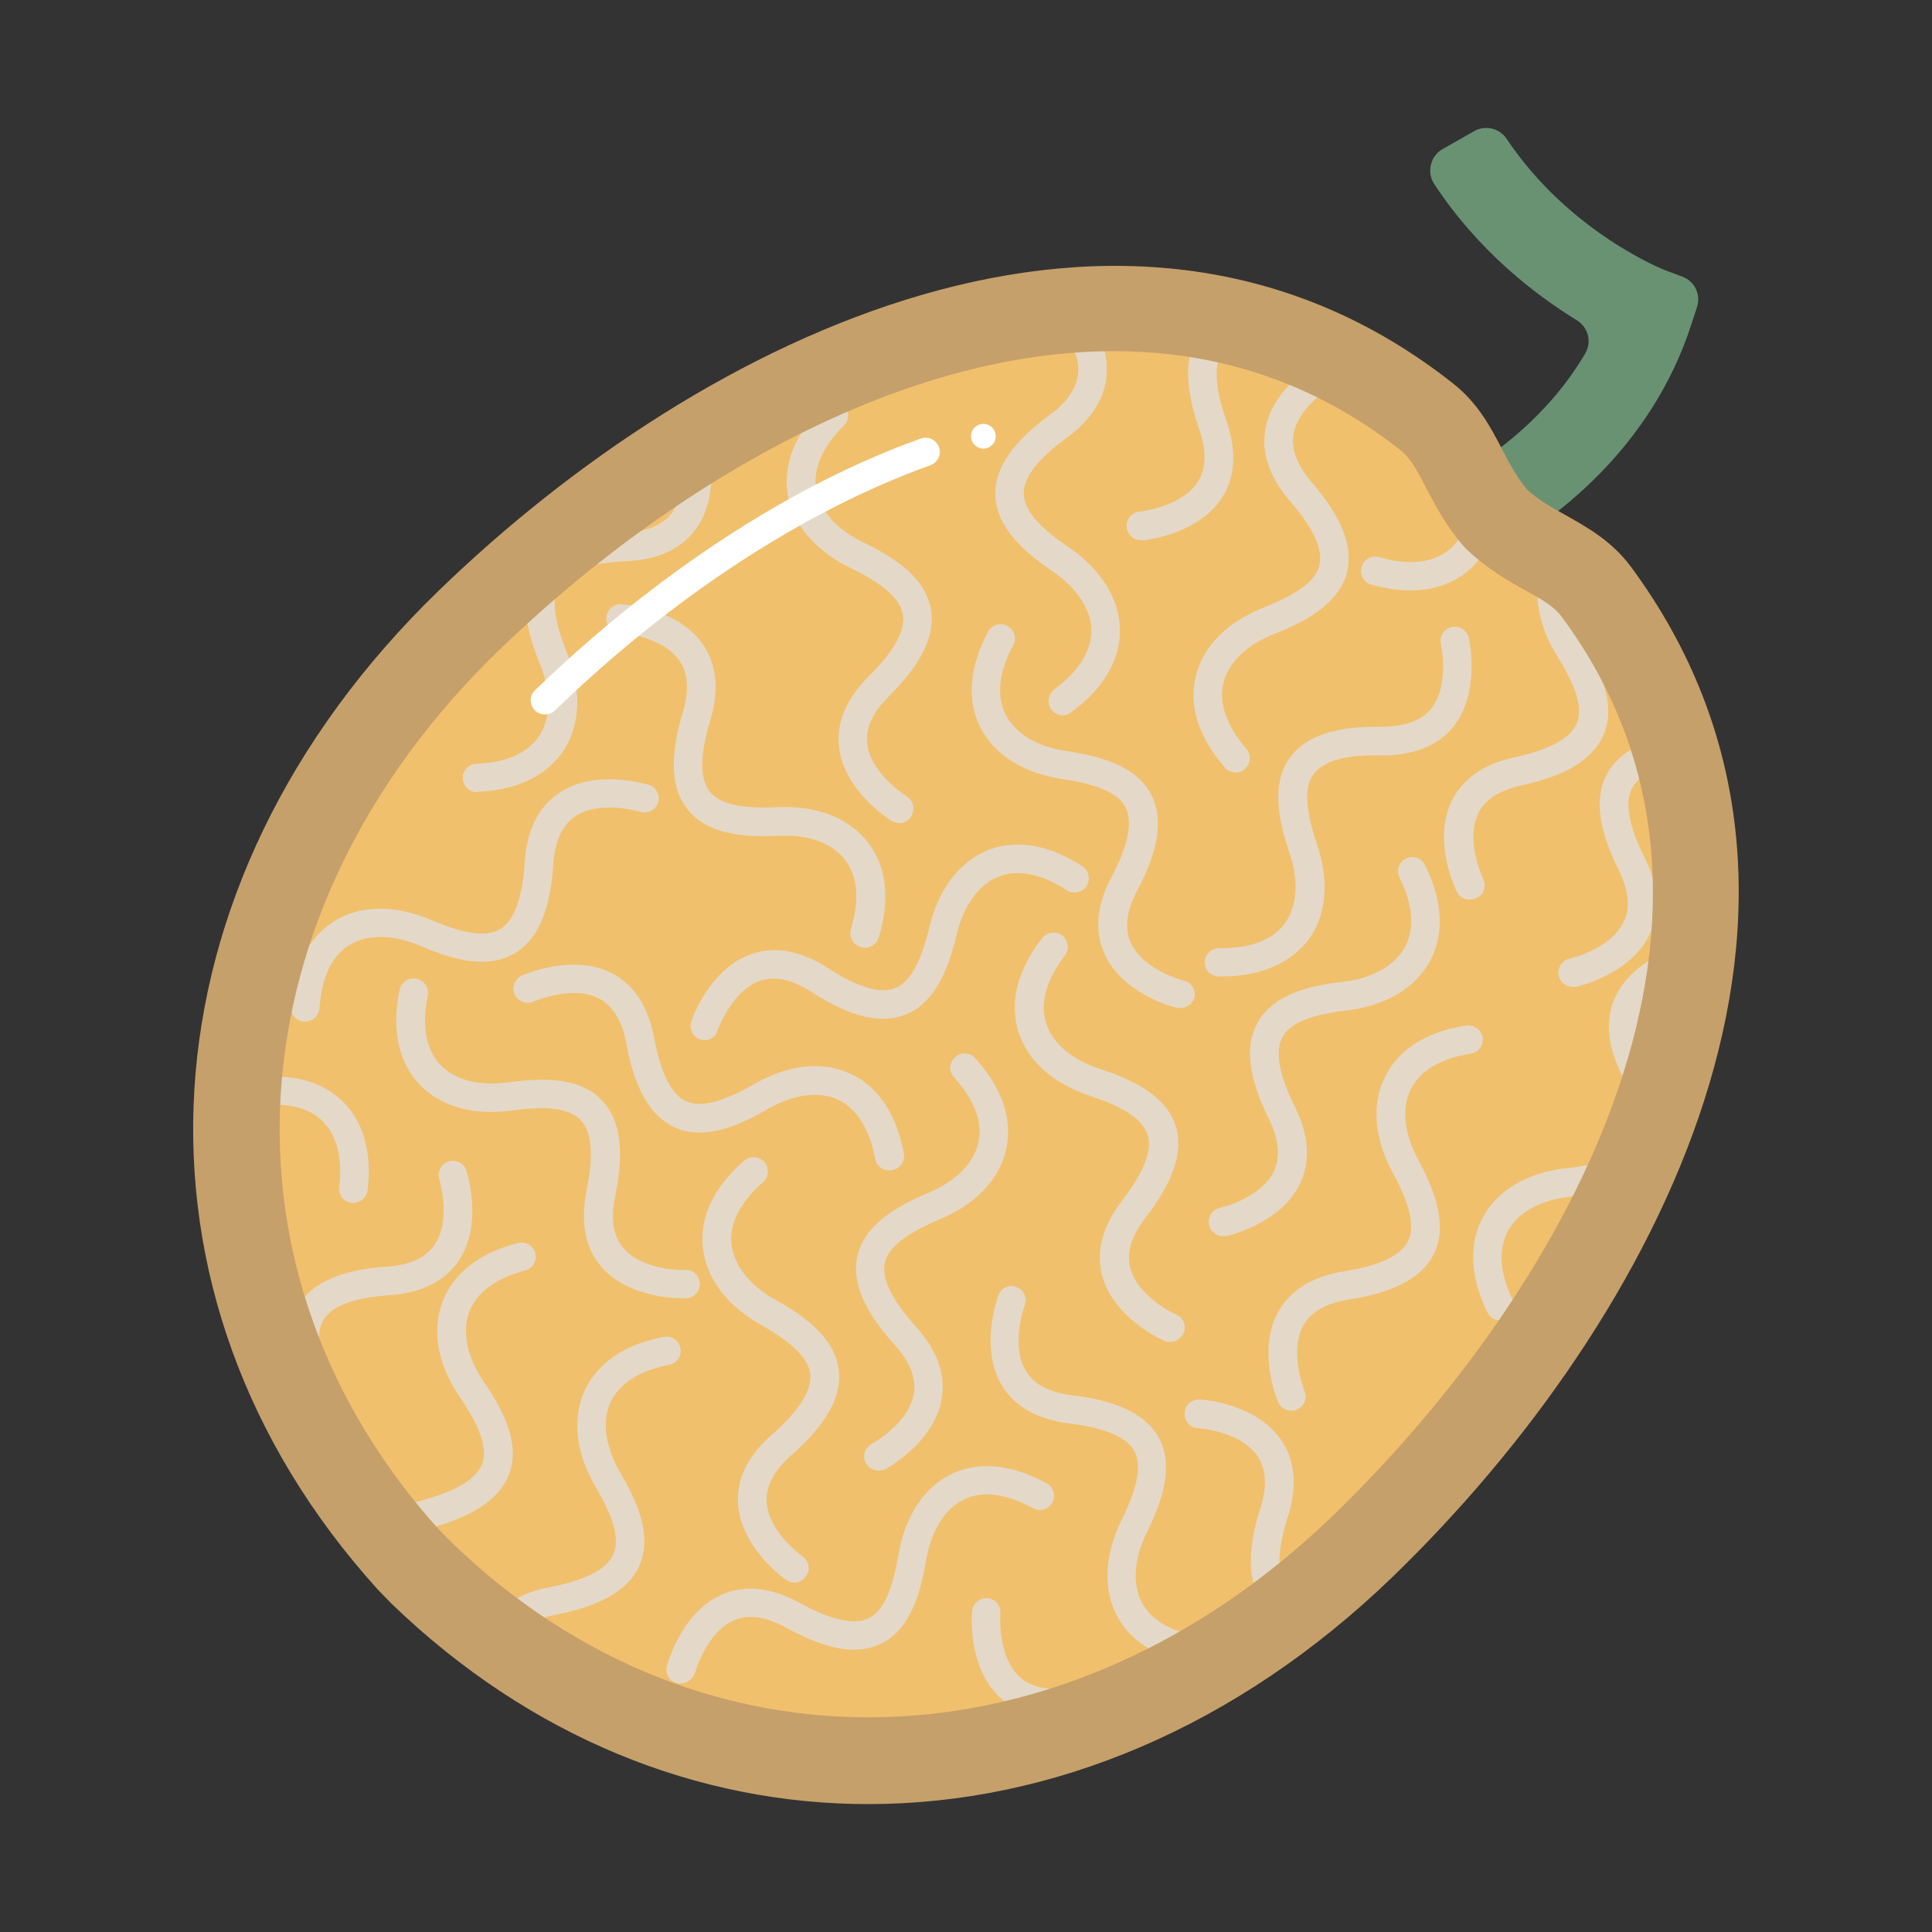 <?xml version="1.0" encoding="utf-8"?>
<!-- Generator: Adobe Illustrator 20.0.0, SVG Export Plug-In . SVG Version: 6.00 Build 0)  -->
<svg version="1.1" id="Layer_1" xmlns="http://www.w3.org/2000/svg" xmlns:xlink="http://www.w3.org/1999/xlink" x="0px" y="0px"
	 viewBox="0 0 500 500" style="enable-background:new 0 0 500 500;" xml:space="preserve">
<rect x="0" y="0" width="500" height="500" fill="#333333" stroke="none"/>
<style type="text/css">
	.st0{fill:none;stroke:#699273;stroke-width:3;stroke-miterlimit:10;}
	.st1{fill:#689946;}
	.st2{fill:none;stroke:#689946;stroke-width:3;stroke-miterlimit:10;}
	.st3{fill:#00FFFF;}
	.st4{fill:#54665F;}
	.st5{fill:#434D42;}
	.st6{fill:#54665F;stroke:#434D42;stroke-width:2;stroke-linecap:round;stroke-linejoin:round;stroke-miterlimit:10;}
	.st7{fill:#748C8B;}
	.st8{fill:#EFC11E;}
	.st9{fill:none;stroke:#434D42;stroke-linecap:round;stroke-linejoin:round;stroke-miterlimit:10;}
	.st10{fill:none;stroke:#FFFFFF;stroke-linecap:round;stroke-linejoin:round;stroke-miterlimit:10;}
	.st11{fill:#748C8B;stroke:#434D42;stroke-linecap:round;stroke-linejoin:round;stroke-miterlimit:10;}
	.st12{fill:#FFFFFF;}
	.st13{fill:#EFFE99;stroke:#3E4A14;stroke-width:3;stroke-miterlimit:10;}
	.st14{clip-path:url(#SVGID_2_);}
	.st15{fill:none;stroke:#3E4A14;stroke-width:3;stroke-miterlimit:10;}
	.st16{fill:none;stroke:#FFFFFF;stroke-linecap:round;stroke-miterlimit:10;}
	.st17{fill:#EFFE99;}
	.st18{fill:#3E4A14;}
	.st19{fill:#F1C06D;}
	.st20{clip-path:url(#SVGID_4_);}
	.st21{clip-path:url(#SVGID_6_);}
	.st22{fill:none;stroke:#E4D9C8;stroke-linecap:round;stroke-linejoin:round;}
	.st23{clip-path:url(#SVGID_8_);}
	.st24{clip-path:url(#SVGID_10_);}
	.st25{clip-path:url(#SVGID_12_);}
	.st26{clip-path:url(#SVGID_14_);}
	.st27{clip-path:url(#SVGID_16_);}
	.st28{fill:#DED1C8;}
	.st29{clip-path:url(#SVGID_18_);}
	.st30{clip-path:url(#SVGID_20_);}
	.st31{clip-path:url(#SVGID_22_);}
	.st32{fill:none;stroke:#E4D9C8;stroke-width:3;stroke-miterlimit:10;}
	.st33{fill:#699273;}
	.st34{clip-path:url(#SVGID_24_);}
	.st35{fill:#E4D9C8;}
	.st36{clip-path:url(#SVGID_26_);fill:#E4D9C8;}
	.st37{clip-path:url(#SVGID_28_);fill:#E4D9C8;}
	.st38{fill:#C6A06A;}
	.st39{fill:none;stroke:#C8CF80;stroke-width:3;stroke-miterlimit:10;}
	.st40{fill:#CEE5D9;}
	.st41{fill:none;stroke:#86C1A7;stroke-linecap:round;stroke-miterlimit:10;}
	.st42{fill:#86C1A7;}
	.st43{fill:#C8CF80;}
</style>
<g>
	<g>
		<path class="st33" d="M388.6,142.1c12.1-6.8,38.5-25,49.2-58.4l1.4-4.3c1-3.2-0.6-6.6-3.8-7.8l-4.3-1.6
			c-0.3-0.1-24.9-9.7-41.2-34.1c-1.8-2.7-5.5-3.6-8.3-2l-8.3,4.7c-3.1,1.8-4.1,5.9-2.2,8.9c11.4,17.4,26.1,28.7,37,35.4
			c2.9,1.8,3.9,5.5,2.2,8.5c-9.7,16.6-24.2,26.6-31.7,31L388.6,142.1z"/>
	</g>
	<path class="st19" d="M109.2,407.2c65.5,63.3,165.9,68.2,243.7-7.2C424,331,470.6,231,413.2,153.3c-6.4-8.7-16.4-10.2-25.9-18.9
		c-8.5-9.8-9.7-19.8-18.1-26.5c-75.9-59.8-177.3-15.6-248,53c-77.8,75.4-76.5,175.4-15.3,242.9L109.2,407.2z"/>
	<g>
		<defs>
			<path id="SVGID_23_" d="M109.2,407.2c65.5,63.3,165.9,68.2,243.7-7.2C424,331,470.6,231,413.2,153.3
				c-6.4-8.7-16.4-10.2-25.9-18.9c-8.5-9.8-9.7-19.8-18.1-26.5c-75.9-59.8-177.3-15.6-248,53c-77.8,75.4-76.5,175.4-15.3,242.9
				L109.2,407.2z"/>
		</defs>
		<clipPath id="SVGID_2_">
			<use xlink:href="#SVGID_23_"  style="overflow:visible;"/>
		</clipPath>
		<g class="st14">
			<path class="st35" d="M380.4,232.8c-1.4,0-2.7-0.7-3.3-2c-0.3-0.5-6.4-13-1.4-23.4c2.8-5.8,8.3-9.7,16.4-11.4
				c9-2,14.4-4.9,16-8.8c1.6-3.8,0-9.3-5-17.3c-5.4-8.7-6.6-17.5-3.5-24.8c2.1-5.1,7.4-11.7,20.2-14.5c2-0.4,3.9,0.8,4.4,2.8
				c0.4,2-0.8,3.9-2.8,4.4c-7.7,1.7-12.9,5.2-14.9,10.1c-2.1,5-1,11.6,3,18.1c4.3,7,8.9,16.1,5.5,24.1c-2.7,6.3-9.6,10.6-21.2,13.1
				c-5.8,1.3-9.6,3.7-11.3,7.4c-3.4,7.1,1.3,16.8,1.3,16.9c0.9,1.8,0.2,4-1.7,4.9C381.5,232.7,381,232.8,380.4,232.8z"/>
			<path class="st35" d="M295.3,139.8c-1.9,0-3.5-1.4-3.7-3.4c-0.2-2,1.3-3.8,3.3-4c0.1,0,10.9-1.1,15.1-7.7c2.2-3.4,2.3-8,0.4-13.5
				c-3.9-11.3-3.9-19.4,0.1-25c5.1-7.1,15-7.8,23.4-7.8c0.1,0,0.1,0,0.2,0c7.5,0,13.7-2.5,16.8-6.9c3.1-4.4,3.4-10.6,0.8-18
				c-0.7-1.9,0.4-4,2.3-4.7c1.9-0.6,4,0.4,4.7,2.3c4.3,12.4,1.4,20.3-1.8,24.7c-4.6,6.4-12.7,10-22.8,10c-0.3,0-0.6,0-0.8,0
				c-9.1,0-14.5,1.5-16.8,4.8c-2.4,3.4-2.2,9.6,0.9,18.3c2.7,7.8,2.3,14.6-1.2,20c-6.3,9.6-20.1,10.9-20.7,11
				C295.5,139.8,295.4,139.8,295.3,139.8z"/>
			<path class="st35" d="M275.1,185.1c-1.1,0-2.3-0.5-3-1.5c-1.2-1.6-0.8-3.9,0.8-5.2c6.3-4.6,9.6-9.9,9.6-15.3
				c-0.1-5.4-3.8-11-10.1-15.3c-6.8-4.6-14.6-11.1-14.8-19.8c-0.1-6.8,4.5-13.6,14.1-20.6c4.8-3.5,7.2-7.3,7.4-11.4
				c0.2-7.8-8-14.8-8.1-14.9c-1.6-1.3-1.8-3.6-0.5-5.2c1.3-1.6,3.6-1.8,5.2-0.5c0.4,0.4,11.1,9.3,10.7,20.8
				c-0.2,6.4-3.7,12.2-10.4,17.1c-7.4,5.4-11.2,10.3-11.1,14.5c0.1,4.1,3.7,8.5,11.6,13.8c8.4,5.8,13.2,13.3,13.3,21.3
				c0.1,5.5-2,13.6-12.6,21.4C276.6,184.8,275.9,185.1,275.1,185.1z"/>
			<path class="st35" d="M365.1,152.8c-3,0-6.3-0.4-10.2-1.5c-2-0.6-3.1-2.6-2.5-4.6c0.6-2,2.6-3.1,4.6-2.5c7.6,2.2,13.8,1.5,18-1.9
				c4.2-3.4,6.4-9.7,5.9-17.4c-0.5-8.2-0.3-18.3,6.5-23.8c5.3-4.3,13.5-4.8,24.9-1.5c5.7,1.6,10.2,1.2,13.5-1.2
				c6.4-4.6,6.8-15.4,6.8-15.5c0.1-2,1.9-3.7,3.8-3.6c2,0.1,3.6,1.8,3.6,3.8c0,0.6-0.5,14.4-9.8,21.2c-5.2,3.8-11.9,4.6-19.9,2.3
				c-8.9-2.5-15-2.5-18.3,0.2c-3.2,2.6-4.4,8.2-3.8,17.6c0.6,10.2-2.4,18.6-8.6,23.6C376.6,150.4,371.9,152.8,365.1,152.8z"/>
			<path class="st35" d="M319.8,199.9c-1,0-2.1-0.4-2.8-1.3c-8.6-9.9-8.8-18.3-7.5-23.6c1.9-7.8,8.2-14.1,17.7-17.8
				c8.8-3.5,13.4-6.9,14.3-10.9c1-4.1-1.6-9.7-7.6-16.6c-5.4-6.3-7.6-12.7-6.3-19c2.2-11.3,14.6-17.6,15.1-17.9
				c1.8-0.9,4-0.2,4.9,1.6c0.9,1.8,0.2,4-1.6,4.9c-0.1,0.1-9.7,5-11.2,12.8c-0.8,4,0.8,8.3,4.6,12.7c7.8,9,10.8,16.6,9.2,23.2
				c-2.1,8.4-11.1,13-18.8,16c-7.1,2.8-11.9,7.4-13.2,12.7c-1.3,5.2,0.8,11.1,5.9,17.1c1.3,1.5,1.2,3.9-0.4,5.2
				C321.5,199.6,320.7,199.9,319.8,199.9z"/>
			<path class="st35" d="M232.8,213c-0.6,0-1.3-0.2-1.9-0.5c-0.5-0.3-12.3-7.6-13.7-19c-0.8-6.4,1.8-12.6,7.7-18.5
				c6.6-6.5,9.5-11.9,8.8-16c-0.7-4-4.9-7.8-13.5-12c-9.2-4.5-15-11.3-16.3-19.1c-0.9-5.4,0-13.8,9.3-23c1.4-1.4,3.8-1.4,5.2,0
				c1.4,1.4,1.4,3.8,0,5.2c-5.6,5.5-8.1,11.3-7.2,16.6c0.9,5.4,5.3,10.4,12.2,13.7c7.4,3.6,16.1,8.8,17.5,17.4
				c1.1,6.7-2.5,14.1-10.9,22.4c-4.2,4.2-6.1,8.3-5.6,12.3c0.9,7.8,10.1,13.5,10.2,13.6c1.7,1.1,2.3,3.3,1.2,5.1
				C235.3,212.3,234,213,232.8,213z"/>
			<path class="st35" d="M123.5,205c-2,0-3.6-1.5-3.7-3.5c-0.1-2,1.5-3.7,3.5-3.8c7.9-0.3,13.5-2.9,16.4-7.4
				c2.9-4.6,3-11.3,0.1-18.4c-3.1-7.6-6-17.4-1.3-24.7c3.7-5.7,11.3-8.8,23.2-9.3c5.9-0.3,10.1-2.1,12.4-5.4
				c4.6-6.4,1.6-16.8,1.6-16.9c-0.6-1.9,0.5-4,2.5-4.6c1.9-0.6,4,0.5,4.6,2.5c0.2,0.6,4,13.9-2.6,23.2c-3.7,5.3-9.8,8.1-18.1,8.5
				c-9.2,0.4-15,2.4-17.3,5.9c-2.2,3.4-1.6,9.1,1.9,17.9c3.8,9.5,3.5,18.4-0.8,25.1c-3,4.6-9.3,10.2-22.3,10.8
				C123.6,205,123.6,205,123.5,205z"/>
		</g>
		<g class="st14">
			<path class="st35" d="M230.1,302.9c-1.7,0-3.3-1.2-3.6-3c-1.4-7.7-4.8-13-9.6-15.3c-4.9-2.3-11.6-1.4-18.2,2.4
				c-7.1,4.1-16.3,8.4-24.2,4.7c-6.2-2.9-10.3-9.9-12.4-21.7c-1.1-5.8-3.5-9.7-7.1-11.6c-6.9-3.6-16.8,0.8-16.9,0.8
				c-1.9,0.8-4,0-4.9-1.8c-0.8-1.8,0-4,1.8-4.9c0.5-0.2,13.2-5.9,23.4-0.6c5.7,3,9.4,8.6,10.9,16.8c1.7,9.1,4.5,14.6,8.3,16.3
				c3.7,1.7,9.3,0.3,17.5-4.4c8.9-5.1,17.7-6.1,25-2.7c5,2.3,11.4,7.7,13.8,20.6c0.4,2-0.9,3.9-2.9,4.3
				C230.5,302.9,230.3,302.9,230.1,302.9z"/>
			<path class="st35" d="M302.8,347.3c-0.5,0-1-0.1-1.5-0.3c-0.5-0.2-13.2-5.9-16.1-17c-1.6-6.3,0.2-12.7,5.2-19.3
				c5.6-7.3,7.9-13,6.6-17c-1.2-3.9-5.9-7.1-14.9-10.1c-9.7-3.2-16.3-9.2-18.6-16.8c-1.6-5.3-1.8-13.7,6.2-24
				c1.3-1.6,3.6-1.9,5.2-0.7c1.6,1.2,1.9,3.6,0.7,5.2c-4.8,6.2-6.5,12.2-4.9,17.4c1.6,5.2,6.7,9.6,13.9,11.9
				c7.8,2.6,17.1,6.6,19.7,14.9c2,6.5-0.6,14.3-7.9,23.7c-3.6,4.7-4.9,9-3.9,12.9c1.9,7.6,11.8,12.1,11.9,12.1
				c1.9,0.8,2.7,3,1.9,4.9C305.5,346.5,304.2,347.3,302.8,347.3z"/>
			<path class="st35" d="M316.5,319.9c-1.7,0-3.2-1.2-3.6-2.9c-0.4-2,0.8-3.9,2.8-4.4c0.1,0,10.6-2.4,14-9.5
				c1.7-3.7,1.3-8.2-1.3-13.5c-5.3-10.7-6.3-18.8-3-24.8c4.1-7.7,14.1-9.8,22.2-10.7c7.6-0.9,13.4-4.2,16-9c2.6-4.7,2.1-10.9-1.4-18
				c-0.9-1.8-0.2-4,1.7-4.9c1.8-0.9,4-0.2,4.9,1.7c5.8,11.7,3.9,19.9,1.3,24.8c-3.8,7-11.5,11.6-21.6,12.8
				c-9.4,1.1-14.7,3.3-16.6,6.9c-2,3.7-0.9,9.8,3.2,18c3.7,7.4,4.1,14.2,1.3,20c-5,10.3-18.5,13.4-19.1,13.5
				C317,319.8,316.7,319.9,316.5,319.9z"/>
			<path class="st35" d="M407,255.4c-1.7,0-3.2-1.2-3.6-2.9c-0.4-2,0.8-3.9,2.8-4.4c0.1,0,10.6-2.4,14-9.5c1.8-3.7,1.3-8.2-1.3-13.5
				c-5.3-10.7-6.3-18.8-3-24.8c4.1-7.7,14.1-9.8,22.2-10.7c7.6-0.9,13.4-4.2,16-9c2.6-4.7,2.1-10.9-1.4-18c-0.9-1.8-0.2-4,1.7-4.9
				c1.8-0.9,4-0.2,4.9,1.7c5.8,11.7,3.9,19.9,1.3,24.8c-3.8,7-11.5,11.6-21.6,12.8c-9.4,1.1-14.7,3.3-16.6,6.9
				c-2,3.7-0.9,9.8,3.2,18c3.7,7.4,4.1,14.2,1.3,20c-5,10.3-18.5,13.4-19.1,13.5C407.5,255.4,407.3,255.4,407,255.4z"/>
			<path class="st35" d="M227.4,380.6c-1.3,0-2.6-0.7-3.3-1.9c-1-1.8-0.3-4,1.5-5c0.1-0.1,9.6-5.2,10.9-13c0.7-4-1-8.2-4.9-12.6
				c-8-8.8-11.2-16.3-9.7-23c1.9-8.5,10.8-13.2,18.4-16.4c7-3,11.8-7.7,12.9-13c1.2-5.2-1-11.1-6.3-16.9c-1.4-1.5-1.3-3.8,0.3-5.2
				c1.5-1.4,3.8-1.3,5.2,0.3c8.8,9.7,9.2,18.1,8,23.5c-1.7,7.8-7.9,14.3-17.3,18.2c-8.7,3.7-13.2,7.2-14.1,11.2
				c-0.9,4.1,1.8,9.6,8,16.5c5.6,6.2,7.8,12.5,6.7,18.8c-2,11.3-14.2,17.9-14.7,18.2C228.6,380.4,228,380.6,227.4,380.6z"/>
			<path class="st35" d="M63.6,395.8c-1.9,0-3.5-1.5-3.7-3.4c-0.1-2,1.4-3.8,3.4-3.9c7.8-0.5,13.4-3.2,16.2-7.8
				c2.8-4.6,2.7-11.3-0.3-18.4c-3.3-7.6-6.4-17.2-1.9-24.6c3.6-5.8,11.1-9.1,22.9-9.9c5.9-0.4,10-2.3,12.3-5.7
				c4.4-6.5,1.2-16.8,1.2-16.9c-0.6-1.9,0.4-4,2.4-4.6c1.9-0.6,4,0.4,4.6,2.4c0.2,0.6,4.4,13.8-2,23.3c-3.6,5.3-9.6,8.3-17.9,8.9
				c-9.2,0.6-15,2.8-17.1,6.4c-2.1,3.5-1.4,9.2,2.4,17.9c4,9.4,4,18.3-0.2,25.1c-2.9,4.7-9,10.4-22,11.3
				C63.8,395.8,63.7,395.8,63.6,395.8z"/>
			<path class="st35" d="M98.9,425.7c-1.3,0-2.5-0.7-3.2-1.9c-0.3-0.5-6.9-12.7-2.4-23.3c2.5-5.9,7.9-10,15.9-12.2
				c8.9-2.4,14.2-5.6,15.6-9.5c1.4-3.8-0.4-9.3-5.7-17.1c-5.8-8.4-7.4-17.2-4.6-24.7c1.9-5.1,6.8-12,19.5-15.3c2-0.5,4,0.6,4.5,2.6
				c0.5,2-0.6,4-2.6,4.5c-7.6,2-12.6,5.7-14.5,10.8c-1.9,5.1-0.5,11.7,3.8,18c4.6,6.8,9.6,15.6,6.6,23.8c-2.4,6.4-9.1,11-20.6,14.1
				c-5.7,1.5-9.4,4.2-11,7.9c-3.1,7.2,2,16.7,2.1,16.8c1,1.8,0.3,4-1.4,5C100.1,425.6,99.5,425.7,98.9,425.7z"/>
			<path class="st35" d="M182.4,269.2c-0.4,0-0.8-0.1-1.2-0.2c-1.9-0.7-2.9-2.7-2.3-4.7c0.2-0.6,4.8-13.7,15.6-17.4
				c6.1-2.1,12.7-0.9,19.7,3.6c7.7,5,13.6,6.8,17.5,5.2c3.8-1.5,6.6-6.5,8.8-15.7c2.4-9.9,7.8-17,15.2-20c5.1-2,13.5-2.9,24.4,4.2
				c1.7,1.1,2.2,3.4,1.1,5.1c-1.1,1.7-3.4,2.2-5.1,1.1c-6.6-4.3-12.7-5.5-17.7-3.5c-5.1,2-9,7.4-10.8,14.9
				c-1.9,8-5.2,17.6-13.3,20.8c-6.3,2.5-14.3,0.6-24.3-5.9c-5-3.2-9.4-4.2-13.2-2.9c-7.4,2.5-11,12.7-11.1,12.8
				C185.4,268.2,183.9,269.2,182.4,269.2z"/>
			<path class="st35" d="M129.9,447.2c-1.4,0-2.7-0.8-3.3-2.1c-0.2-0.5-6-13.1-0.8-23.4c2.9-5.7,8.5-9.5,16.7-11
				c9-1.7,14.5-4.6,16.2-8.4c1.7-3.7,0.3-9.3-4.5-17.4c-5.2-8.8-6.2-17.7-2.9-25c2.3-5,7.7-11.5,20.5-13.9c2-0.4,3.9,0.9,4.3,2.9
				c0.4,2-0.9,3.9-2.9,4.3c-7.7,1.5-13,4.9-15.2,9.7c-2.3,5-1.3,11.6,2.5,18.2c4.2,7.1,8.5,16.3,4.9,24.2
				c-2.8,6.2-9.9,10.3-21.6,12.6c-5.8,1.1-9.7,3.5-11.5,7.1c-3.5,7,0.9,16.8,0.9,16.9c0.9,1.8,0.1,4-1.8,4.9
				C130.9,447.1,130.4,447.2,129.9,447.2z"/>
			<path class="st35" d="M205.6,409.6c-0.7,0-1.4-0.2-2.1-0.7c-0.5-0.3-11.8-8.3-12.5-19.8c-0.4-6.4,2.6-12.5,8.9-17.9
				c6.9-6.1,10.2-11.3,9.8-15.5c-0.4-4.1-4.5-8.1-12.7-12.8c-8.9-5-14.3-12.1-15.1-20.1c-0.6-5.5,0.8-13.8,10.7-22.4
				c1.5-1.3,3.9-1.2,5.2,0.3c1.3,1.5,1.2,3.9-0.3,5.2c-5.9,5.2-8.8,10.8-8.2,16.1c0.6,5.4,4.7,10.7,11.4,14.4
				c7.2,4,15.5,9.8,16.4,18.4c0.7,6.8-3.3,13.9-12.3,21.8c-4.4,3.9-6.6,7.9-6.4,12c0.4,7.9,9.2,14.1,9.3,14.2
				c1.7,1.2,2.1,3.5,0.9,5.1C207.9,409,206.8,409.6,205.6,409.6z"/>
			<path class="st35" d="M176.8,336c-3,0-14.6-0.5-21.2-8.2c-4.2-4.9-5.4-11.5-3.8-19.7c1.9-9,1.4-15.1-1.5-18.2
				c-2.8-3-8.5-3.8-17.8-2.5c-10.1,1.4-18.7-1.1-24.1-6.9c-3.7-4-7.6-11.5-5-24.3c0.4-2,2.4-3.3,4.4-2.9c2,0.4,3.3,2.4,2.9,4.4
				c-1.6,7.7-0.5,13.8,3.2,17.8c3.7,4,10.2,5.7,17.8,4.6c8.2-1.1,18.3-1.6,24.2,4.8c4.7,5,5.7,13.1,3.3,24.7
				c-1.2,5.8-0.5,10.3,2.1,13.4c5.1,6,16,5.7,16,5.7c2.2-0.2,3.7,1.5,3.8,3.5c0.1,2-1.5,3.7-3.5,3.8C177.5,336,177.2,336,176.8,336z
				"/>
			<path class="st35" d="M311.1,430.9c-0.2,0-0.3,0-0.4,0c-13-1.6-18.8-7.6-21.5-12.5c-3.8-7-3.4-15.9,1.1-25.1
				c4.2-8.5,5.2-14.1,3.3-17.7c-2-3.7-7.7-6.1-16.8-7.2c-8.2-1-14.1-4.3-17.5-9.8c-5.9-9.8-1.1-22.8-0.9-23.4
				c0.7-1.9,2.8-2.9,4.7-2.1c1.9,0.7,2.8,2.8,2.1,4.7c0,0.1-3.8,10.2,0.3,17c2.1,3.5,6.1,5.6,12,6.3c11.8,1.4,19.1,5,22.4,11
				c4.2,7.6,0.5,17.1-3.1,24.5c-3.4,6.9-3.8,13.5-1.2,18.3c2.6,4.7,8,7.7,15.9,8.7c2,0.2,3.5,2.1,3.2,4.1
				C314.5,429.5,312.9,430.9,311.1,430.9z"/>
			<path class="st35" d="M388.2,341.7c-1.4,0-2.7-0.8-3.3-2.1c-5.7-11.8-3.7-20-1-24.8c3.9-7,11.6-11.4,21.7-12.5
				c9.4-1,14.7-3.2,16.7-6.8c2-3.7,1.1-9.7-2.9-18c-3.6-7.5-4-14.2-1.1-20c5.1-10.3,18.7-13.2,19.3-13.3c2-0.4,3.9,0.9,4.3,2.9
				s-0.9,3.9-2.9,4.4c-0.1,0-10.7,2.3-14.2,9.4c-1.8,3.6-1.4,8.2,1.2,13.5c5.2,10.7,6.1,18.8,2.7,24.8c-4.2,7.6-14.2,9.6-22.3,10.5
				c-7.6,0.8-13.5,4-16.1,8.8c-2.6,4.7-2.2,10.9,1.2,18c0.9,1.8,0.1,4-1.7,4.9C389.3,341.6,388.8,341.7,388.2,341.7z"/>
			<path class="st35" d="M223.8,245.3c-0.4,0-0.7-0.1-1.1-0.2c-1.9-0.6-3-2.6-2.5-4.6c2.3-7.5,1.8-13.7-1.5-18
				c-3.3-4.3-9.6-6.6-17.2-6.2c-8.2,0.4-18.4-0.1-23.7-7c-4.2-5.4-4.5-13.6-1.1-24.9c1.7-5.6,1.4-10.2-0.9-13.5
				c-4.5-6.4-15.3-7.1-15.4-7.1c-2-0.1-3.6-1.8-3.5-3.9c0.1-2,1.8-3.6,3.8-3.5c0.6,0,14.4,0.8,21.1,10.2c3.7,5.3,4.4,12,2,19.9
				c-2.7,8.8-2.7,15-0.2,18.3c2.5,3.2,8.1,4.6,17.6,4.1c10.2-0.5,18.5,2.8,23.4,9.1c3.4,4.3,6.6,12.1,2.8,24.7
				C226.9,244.2,225.4,245.3,223.8,245.3z"/>
			<path class="st35" d="M305.4,260.9c-0.3,0-0.6,0-0.9-0.1c-0.6-0.1-14-3.5-18.7-14c-2.6-5.9-2-12.6,1.9-19.9
				c4.3-8.1,5.5-14.2,3.6-17.9c-1.8-3.7-7.1-6-16.4-7.4c-10.1-1.5-17.6-6.3-21.2-13.4c-2.5-4.9-4.1-13.2,2-24.7c1-1.8,3.2-2.5,5-1.5
				c1.8,0.9,2.5,3.2,1.5,5c-3.7,6.9-4.4,13.2-1.9,18c2.5,4.9,8.2,8.3,15.8,9.4c8.1,1.2,18,3.6,21.9,11.4c3.1,6.1,1.9,14.2-3.7,24.7
				c-2.8,5.2-3.3,9.7-1.7,13.4c3.2,7.2,13.7,9.9,13.8,9.9c2,0.5,3.2,2.5,2.7,4.5C308.6,259.7,307.1,260.9,305.4,260.9z"/>
			<path class="st35" d="M78.9,264.4c-0.1,0-0.2,0-0.2,0c-2-0.1-3.6-1.9-3.4-3.9c0.8-13.1,6.6-19.2,11.2-22.1
				c6.8-4.2,15.7-4.3,25.1-0.3c8.7,3.7,14.4,4.5,17.9,2.3c3.6-2.2,5.7-8,6.3-17.2c0.5-8.3,3.5-14.3,8.8-17.9
				c9.5-6.5,22.7-2.3,23.3-2.2c1.9,0.6,3,2.7,2.4,4.6c-0.6,1.9-2.7,3-4.6,2.4c-0.1,0-10.4-3.2-16.9,1.2c-3.3,2.3-5.2,6.4-5.6,12.3
				c-0.8,11.9-3.9,19.4-9.8,23c-7.4,4.6-17.1,1.4-24.6-1.8c-7-3-13.7-3.1-18.4-0.2c-4.6,2.8-7.2,8.5-7.7,16.3
				C82.5,262.9,80.9,264.4,78.9,264.4z"/>
			<path class="st35" d="M316.1,252.7c-0.2,0-0.5,0-0.7,0c-2,0-3.7-1.7-3.6-3.7c0-2,1.7-3.6,3.7-3.6c0.2,0,0.4,0,0.7,0
				c7.6,0,13.2-2.2,16.3-6.4c3.2-4.4,3.7-11.1,1.2-18.3c-2.6-7.8-5-17.7,0.2-24.7c4-5.5,11.6-8.1,23.7-7.9
				c5.8-0.1,10.2-1.5,12.7-4.6c5-6.1,2.6-16.7,2.6-16.8c-0.5-2,0.8-4,2.8-4.4c1.9-0.5,4,0.8,4.4,2.7c0.1,0.6,3.2,14.1-4,23.1
				c-4,5-10.4,7.4-18.6,7.4c-9.4-0.3-15.1,1.5-17.6,4.9c-2.4,3.3-2.1,9,0.9,18c3.3,9.7,2.5,18.6-2.3,25
				C335.1,247.6,328.7,252.7,316.1,252.7z"/>
			<path class="st35" d="M334.2,365.1c-1.4,0-2.8-0.8-3.4-2.2c-0.2-0.5-5.6-13.3,0-23.4c3.1-5.6,8.9-9.2,17.1-10.5
				c9.1-1.4,14.7-4.1,16.5-7.8c1.8-3.7,0.6-9.3-3.9-17.6c-4.9-9-5.6-17.9-2-25c2.4-4.9,8-11.2,21-13.2c1.9-0.3,3.9,1.1,4.2,3.1
				c0.3,2-1.1,3.9-3.1,4.2c-7.8,1.2-13.1,4.4-15.5,9.2c-2.4,4.9-1.7,11.5,1.9,18.2c3.9,7.2,7.9,16.6,4.1,24.4
				c-3,6.1-10.2,10-22,11.8c-5.8,0.9-9.8,3.2-11.8,6.7c-3.8,6.9,0.3,16.9,0.3,17c0.8,1.9-0.1,4-2,4.8
				C335.2,365,334.7,365.1,334.2,365.1z"/>
			<path class="st35" d="M372.7,451.6c-0.4,0-0.7-0.1-1.1-0.2c-1.9-0.6-3-2.7-2.4-4.6c2.4-7.5,1.9-13.7-1.4-18
				c-3.3-4.3-9.4-6.6-17.2-6.4c-8.2,0.3-18.4-0.3-23.6-7.2c-4.1-5.4-4.4-13.6-0.8-24.9c1.8-5.6,1.5-10.2-0.8-13.5
				c-4.5-6.5-15.2-7.2-15.4-7.2c-2-0.1-3.6-1.9-3.4-3.9c0.1-2,1.6-3.6,3.9-3.5c0.6,0,14.4,0.9,21,10.4c3.7,5.3,4.3,12,1.8,19.9
				c-2.8,8.8-2.9,14.9-0.3,18.3c2.5,3.3,8,4.7,17.5,4.3c10.3-0.2,18.5,2.9,23.3,9.3c3.3,4.4,6.5,12.2,2.5,24.7
				C375.7,450.6,374.2,451.6,372.7,451.6z"/>
			<path class="st35" d="M321.2,495.5c-9.1,0-14.6-3.5-17.7-6.7c-5.5-5.7-7.6-14.4-5.7-24.4c1.7-9.3,1.2-15-1.6-18
				c-2.9-3-9-3.8-18.1-2.4c-8.2,1.3-14.7-0.3-19.4-4.8c-8.4-7.9-7.2-21.7-7.1-22.3c0.2-2,2.1-3.5,4-3.3c2,0.2,3.5,2,3.3,4
				c0,0.1-0.9,10.9,4.9,16.3c2.9,2.8,7.4,3.7,13.2,2.8c11.8-1.8,19.8-0.3,24.5,4.6c6,6.2,5.1,16.3,3.6,24.4c-1.4,7.5,0,14.1,3.7,18
				c3.7,3.9,9.8,5.3,17.6,4.1c2.1-0.3,3.9,1.1,4.2,3.1c0.3,2-1.1,3.9-3.1,4.2C325.2,495.3,323.1,495.5,321.2,495.5z"/>
			<path class="st35" d="M176.1,435.7c-0.3,0-0.6,0-0.9-0.1c-2-0.5-3.1-2.5-2.6-4.5c0.2-0.6,3.8-14,14.4-18.5
				c5.9-2.5,12.6-1.8,19.9,2.2c8.1,4.5,14.1,5.8,17.9,4c3.7-1.8,6.1-7,7.7-16.3c1.7-10.1,6.6-17.5,13.7-21
				c4.9-2.4,13.2-3.9,24.7,2.4c1.8,1,2.4,3.2,1.4,5c-1,1.8-3.2,2.4-5,1.4c-6.9-3.8-13.1-4.6-17.9-2.2c-4.9,2.4-8.4,8-9.7,15.6
				c-1.4,8.1-3.9,17.9-11.7,21.7c-6.1,3-14.2,1.6-24.6-4.2c-5.2-2.8-9.7-3.5-13.4-1.9c-7.2,3.1-10.1,13.5-10.1,13.6
				C179.2,434.7,177.7,435.7,176.1,435.7z"/>
			<path class="st35" d="M91.4,311.3c-0.2,0-0.3,0-0.4,0c-2-0.2-3.5-2.1-3.2-4.1c0.9-7.8-0.7-13.8-4.7-17.4
				c-4-3.7-10.7-4.8-18.1-3.1c-8,1.8-18.1,3.1-24.5-2.7c-5.1-4.6-6.8-12.5-5.4-24.4c0.7-5.9-0.4-10.3-3.3-13.1
				c-5.6-5.6-16.3-4.3-16.4-4.3c-2,0.3-3.9-1.2-4.1-3.2c-0.3-2,1.2-3.9,3.2-4.1c0.6-0.1,14.4-1.7,22.5,6.4c4.6,4.5,6.4,11,5.4,19.3
				c-1.1,9.1-0.1,15.2,3,18c3,2.7,8.7,3.1,18,1c10-2.2,18.7-0.5,24.7,4.9c4.1,3.7,8.6,10.8,7,23.8C94.8,309.9,93.3,311.3,91.4,311.3
				z"/>
			<path class="st35" d="M380.4,232.8c-1.4,0-2.7-0.7-3.3-2c-0.3-0.5-6.4-13-1.4-23.4c2.8-5.8,8.3-9.7,16.4-11.4
				c9-2,14.4-4.9,16-8.8c1.6-3.8,0-9.3-5-17.3c-5.4-8.7-6.6-17.5-3.5-24.8c2.1-5.1,7.4-11.7,20.2-14.5c2-0.4,3.9,0.8,4.4,2.8
				c0.4,2-0.8,3.9-2.8,4.4c-7.7,1.7-12.9,5.2-14.9,10.1c-2.1,5-1,11.6,3,18.1c4.3,7,8.9,16.1,5.5,24.1c-2.7,6.3-9.6,10.6-21.2,13.1
				c-5.8,1.3-9.6,3.7-11.3,7.4c-3.4,7.1,1.3,16.8,1.3,16.9c0.9,1.8,0.2,4-1.7,4.9C381.5,232.7,381,232.8,380.4,232.8z"/>
			<path class="st35" d="M275.1,185.1c-1.1,0-2.3-0.5-3-1.5c-1.2-1.6-0.8-3.9,0.8-5.2c6.3-4.6,9.6-9.9,9.6-15.3
				c-0.1-5.4-3.8-11-10.1-15.3c-6.8-4.6-14.6-11.1-14.8-19.8c-0.1-6.8,4.5-13.6,14.1-20.6c4.8-3.5,7.2-7.3,7.4-11.4
				c0.2-7.8-8-14.8-8.1-14.9c-1.6-1.3-1.8-3.6-0.5-5.2c1.3-1.6,3.6-1.8,5.2-0.5c0.4,0.4,11.1,9.3,10.7,20.8
				c-0.2,6.4-3.7,12.2-10.4,17.1c-7.4,5.4-11.2,10.3-11.1,14.5c0.1,4.1,3.7,8.5,11.6,13.8c8.4,5.8,13.2,13.3,13.3,21.3
				c0.1,5.5-2,13.6-12.6,21.4C276.6,184.8,275.9,185.1,275.1,185.1z"/>
			<path class="st35" d="M319.8,199.9c-1,0-2.1-0.4-2.8-1.3c-8.6-9.9-8.8-18.3-7.5-23.6c1.9-7.8,8.2-14.1,17.7-17.8
				c8.8-3.5,13.4-6.9,14.3-10.9c1-4.1-1.6-9.7-7.6-16.6c-5.4-6.3-7.6-12.7-6.3-19c2.2-11.3,14.6-17.6,15.1-17.9
				c1.8-0.9,4-0.2,4.9,1.6c0.9,1.8,0.2,4-1.6,4.9c-0.1,0.1-9.7,5-11.2,12.8c-0.8,4,0.8,8.3,4.6,12.7c7.8,9,10.8,16.6,9.2,23.2
				c-2.1,8.4-11.1,13-18.8,16c-7.1,2.8-11.9,7.4-13.2,12.7c-1.3,5.2,0.8,11.1,5.9,17.1c1.3,1.5,1.2,3.9-0.4,5.2
				C321.5,199.6,320.7,199.9,319.8,199.9z"/>
			<path class="st35" d="M232.8,213c-0.6,0-1.3-0.2-1.9-0.5c-0.5-0.3-12.3-7.6-13.7-19c-0.8-6.4,1.8-12.6,7.7-18.5
				c6.6-6.5,9.5-11.9,8.8-16c-0.7-4-4.9-7.8-13.5-12c-9.2-4.5-15-11.3-16.3-19.1c-0.9-5.4,0-13.8,9.3-23c1.4-1.4,3.8-1.4,5.2,0
				c1.4,1.4,1.4,3.8,0,5.2c-5.6,5.5-8.1,11.3-7.2,16.6c0.9,5.4,5.3,10.4,12.2,13.7c7.4,3.6,16.1,8.8,17.5,17.4
				c1.1,6.7-2.5,14.1-10.9,22.4c-4.2,4.2-6.1,8.3-5.6,12.3c0.9,7.8,10.1,13.5,10.2,13.6c1.7,1.1,2.3,3.3,1.2,5.1
				C235.3,212.3,234,213,232.8,213z"/>
			<path class="st35" d="M123.5,205c-2,0-3.6-1.5-3.7-3.5c-0.1-2,1.5-3.7,3.5-3.8c7.9-0.3,13.5-2.9,16.4-7.4
				c2.9-4.6,3-11.3,0.1-18.4c-3.1-7.6-6-17.4-1.3-24.7c3.7-5.7,11.3-8.8,23.2-9.3c5.9-0.3,10.1-2.1,12.4-5.4
				c4.6-6.4,1.6-16.8,1.6-16.9c-0.6-1.9,0.5-4,2.5-4.6c1.9-0.6,4,0.5,4.6,2.5c0.2,0.6,4,13.9-2.6,23.2c-3.7,5.3-9.8,8.1-18.1,8.5
				c-9.2,0.4-15,2.4-17.3,5.9c-2.2,3.4-1.6,9.1,1.9,17.9c3.8,9.5,3.5,18.4-0.8,25.1c-3,4.6-9.3,10.2-22.3,10.8
				C123.6,205,123.6,205,123.5,205z"/>
		</g>
		<g class="st14">
			<defs>
				<rect id="SVGID_25_" x="-416.4" y="-310.9" width="466.4" height="466.4"/>
			</defs>
			<clipPath id="SVGID_4_">
				<use xlink:href="#SVGID_25_"  style="overflow:visible;"/>
			</clipPath>
			<path style="clip-path:url(#SVGID_4_);fill:#E4D9C8;" d="M44.2,191.5c-0.2,0-0.5,0-0.7,0c-2,0-3.7-1.7-3.6-3.7
				c0-2,1.4-3.7,3.7-3.6c7.8,0,13.7-2.1,16.9-6.4c3.2-4.4,3.7-11.1,1.2-18.3c-2.6-7.8-5-17.7,0.2-24.7c4-5.5,11.7-8.1,23.7-7.9
				c5.9,0.2,10.2-1.5,12.7-4.6c4.9-6.1,2.6-16.6,2.6-16.8c-0.5-2,0.8-4,2.7-4.4c2-0.5,4,0.8,4.4,2.7c0.1,0.6,3.2,14.1-4,23
				c-4,5-10.1,7.5-18.6,7.4c-9.3-0.3-15.1,1.5-17.6,4.9c-2.4,3.3-2.1,9,0.9,18c3.3,9.7,2.4,18.6-2.3,25
				C63.2,186.4,56.8,191.5,44.2,191.5z"/>
			<path style="clip-path:url(#SVGID_4_);fill:#E4D9C8;" d="M-29,153.9c-3.9,0-8.5-0.9-13.9-3.4c-1.8-0.8-2.7-3-1.8-4.9
				c0.8-1.9,3-2.7,4.9-1.8c7.1,3.3,13.4,3.6,18,0.9c4.7-2.7,7.8-8.7,8.5-16.3c0.7-8.2,2.6-18.2,10.1-22.5c5.9-3.4,14-2.7,24.9,2.3
				c5.4,2.5,9.9,2.8,13.5,0.9c7-3.6,9.1-14.2,9.1-14.3c0.4-2,2.2-3.3,4.3-2.9c2,0.4,3.3,2.3,2.9,4.3c-0.1,0.6-2.7,14.2-12.9,19.5
				c-5.7,3-12.5,2.7-20-0.7c-8.4-3.8-14.5-4.7-18.1-2.6c-3.5,2.1-5.6,7.4-6.4,16.8c-0.9,10.2-5.2,18-12.1,22
				C-20.7,152.5-24.3,153.9-29,153.9z"/>
			<path style="clip-path:url(#SVGID_4_);fill:#E4D9C8;" d="M-4.7,92.3c-0.2,0-0.3,0-0.5,0c-6.8-0.2-13.3-5.2-19.9-15.1
				c-3.2-4.9-6.9-7.6-11-7.9c-7.8-0.6-15.2,7.2-15.3,7.3c-1.4,1.5-3.7,1.6-5.2,0.2c-1.5-1.4-1.6-3.7-0.2-5.2
				c0.4-0.4,9.9-10.5,21.3-9.7c6.4,0.5,12,4.3,16.6,11.2c5.1,7.7,9.8,11.7,13.9,11.8c0.1,0,0.2,0,0.2,0c4,0,8.5-3.5,14.2-10.9
				c6.2-8.1,13.8-12.4,22-12.2c5.5,0.2,13.5,2.7,20.7,13.7c1.1,1.7,0.6,4-1.1,5.1c-1.7,1.1-4,0.6-5.1-1.1
				c-4.3-6.6-9.4-10.1-14.8-10.3c-5.3-0.1-11.2,3.2-15.8,9.3C10.4,85,3.7,92.3-4.7,92.3z"/>
			<path style="clip-path:url(#SVGID_4_);fill:#E4D9C8;" d="M126.4,34.9c-1.4,0-2.8-0.8-3.4-2.3c0-0.1-4.3-10-11.9-12.1
				c-3.9-1.1-8.3,0.2-13,3.7c-9.6,7.1-17.4,9.5-23.9,7.4c-8.3-2.7-12.1-12.1-14.5-20C57.5,4.2,53.2-0.9,48-2.6
				C42.9-4.3,36.9-2.7,30.6,2c-1.6,1.2-3.9,0.9-5.2-0.8c-1.2-1.6-0.9-3.9,0.8-5.2c10.5-7.8,19-7.4,24.2-5.7
				c7.6,2.5,13.4,9.2,16.4,19c2.8,9,5.9,13.9,9.8,15.1c4,1.3,9.8-0.8,17.2-6.3c6.7-4.9,13.2-6.6,19.4-4.8
				c11.1,3.1,16.4,15.9,16.7,16.4c0.8,1.9-0.1,4-2,4.8C127.3,34.8,126.8,34.9,126.4,34.9z"/>
			<path style="clip-path:url(#SVGID_4_);fill:#E4D9C8;" d="M-56.6,58.9c-4.2,0-9.3-1.1-15.2-4.3c-1.8-1-2.5-3.2-1.5-5
				c1-1.8,3.2-2.5,5-1.5c6.9,3.7,13.1,4.4,18,2c4.9-2.4,8.3-8.1,9.5-15.7c1.3-8.1,3.7-18,11.5-21.9c6.1-3,14.2-1.8,24.7,3.9
				c5.2,2.8,9.7,3.4,13.5,1.7c7.1-3.2,9.9-13.6,10-13.7c0.5-2,2.5-3.2,4.5-2.7c2,0.5,3.2,2.5,2.7,4.5c-0.1,0.6-3.6,14-14.1,18.6
				c-5.9,2.6-12.6,1.9-19.9-2c-8.1-4.4-14.1-5.6-17.9-3.8c-3.7,1.8-6.1,7-7.5,16.4c-1.6,10.1-6.4,17.6-13.5,21.1
				C-49.5,57.9-52.7,58.9-56.6,58.9z"/>
			<path style="clip-path:url(#SVGID_4_);fill:#E4D9C8;" d="M-35,6.2c-5.9,0-12.4-3.4-19.9-10.4c-4.3-4-8.6-5.7-12.5-5.2
				C-75.1-8.1-80.5,1.3-80.5,1.4c-1,1.8-3.2,2.4-5,1.4c-1.8-1-2.4-3.2-1.4-5c0.3-0.5,7.1-12.6,18.4-14.4c6.4-1,12.7,1.4,18.7,7
				c6.7,6.3,12.3,9.1,16.3,8.2c4-0.8,7.6-5.2,11.5-13.9c4.1-9.3,10.6-15.4,18.5-17c5.4-1.1,13.8-0.5,23.3,8.4
				c1.5,1.4,1.6,3.7,0.2,5.2c-1.4,1.5-3.7,1.6-5.2,0.2C9-23.9,3.2-26.2-2.1-25.1c-5.3,1.1-10.1,5.7-13.2,12.7
				C-18.6-4.8-23.5,4.1-32,5.9C-33,6.1-34,6.2-35,6.2z"/>
			<path style="clip-path:url(#SVGID_4_);fill:#E4D9C8;" d="M-14.7,233.8c-1.5,0-3-1-3.5-2.5c-0.2-0.6-4.4-13.8,2-23.3
				c3.6-5.3,9.6-8.3,17.9-8.9c9.2-0.6,15-2.8,17.1-6.4c2.1-3.5,1.4-9.2-2.4-17.9c-4-9.4-4-18.3,0.2-25.1c2.9-4.7,9-10.5,22.1-11.4
				c2-0.1,3.8,1.4,3.9,3.4c0.1,2-1.4,3.8-3.4,3.9c-7.8,0.5-13.5,3.3-16.3,7.8c-2.8,4.6-2.7,11.3,0.3,18.3c3.3,7.6,6.4,17.2,1.9,24.6
				c-3.5,5.8-11,9.1-22.9,9.9c-5.9,0.4-10,2.3-12.3,5.7c-4.4,6.5-1.2,16.8-1.2,16.9c0.6,1.9-0.4,4-2.4,4.6
				C-13.9,233.7-14.3,233.8-14.7,233.8z"/>
			<path style="clip-path:url(#SVGID_4_);fill:#E4D9C8;" d="M90.2,60.6c-0.6,0-1.3,0-1.8-0.1c-7.9-0.7-15.1-6-20.3-14.8
				c-4.7-8.2-8.8-12.2-12.9-12.6c-4.3-0.5-9.3,3-15.3,10c-5.4,6.3-11.7,9.4-17.8,9.1C10.5,51.6,2.4,40.4,2.1,39.9
				c-1.2-1.7-0.8-3.9,0.9-5.1c1.6-1.2,3.9-0.8,5.1,0.9c0.1,0.1,6.4,8.8,14.3,9.2c4,0.2,8-2,11.9-6.5c7.7-9.1,14.8-13.1,21.6-12.5
				c8.7,0.8,14.5,9.1,18.6,16.2c3.8,6.6,9.1,10.7,14.6,11.2c5.3,0.5,10.9-2.4,16-8.4c1.3-1.5,3.7-1.7,5.2-0.4
				c1.5,1.3,1.7,3.6,0.4,5.2C103,58.5,95.6,60.6,90.2,60.6z"/>
		</g>
		<g class="st14">
			<defs>
				<rect id="SVGID_27_" x="-416.4" y="155.4" width="466.4" height="466.4"/>
			</defs>
			<clipPath id="SVGID_6_">
				<use xlink:href="#SVGID_27_"  style="overflow:visible;"/>
			</clipPath>
			<path style="clip-path:url(#SVGID_6_);fill:#E4D9C8;" d="M-73.7,359.7c-5.5,0-13.3-2.2-20.9-12.2c-1.2-1.6-0.9-3.9,0.7-5.2
				c1.6-1.2,3.9-0.9,5.2,0.7c4.8,6.3,10.4,9.4,15.5,9.3c5.4-0.2,11-4,15.1-10.4c4.5-6.9,10.8-14.8,19.5-15.2
				c6.8-0.4,13.7,4.2,20.9,13.7c3.6,4.7,7.4,7.1,11.5,7.1c0,0,0.1,0,0.1,0c7.8,0,14.6-8.3,14.6-8.4c1.3-1.6,3.6-1.8,5.2-0.6
				c1.6,1.3,1.8,3.6,0.6,5.2c-0.4,0.5-9,11.1-20.4,11.1c-0.1,0-0.1,0-0.2,0c-6.4-0.1-12.3-3.4-17.3-10c-5.6-7.3-10.3-10.9-14.8-10.8
				c-4.1,0.2-8.4,3.9-13.6,11.8c-5.6,8.5-13.1,13.4-21,13.7C-73.3,359.7-73.5,359.7-73.7,359.7z"/>
			<path style="clip-path:url(#SVGID_6_);fill:#E4D9C8;" d="M-21.6,324.2c-1.5,0-2.8-0.9-3.4-2.3c-0.8-1.9,0.1-4,2-4.8
				c7.3-3,11.8-7.3,13-12.5c1.2-5.3-1-11.6-6-17.3c-5.5-6.2-11.5-14.3-9.5-22.8c1.6-6.6,7.7-12,18.7-16.5c5.5-2.2,8.8-5.3,9.9-9.3
				c2.1-7.5-4.1-16.3-4.2-16.4c-1.2-1.6-0.8-3.9,0.8-5.2c1.6-1.2,3.9-0.9,5.2,0.8c0.3,0.5,8.5,11.7,5.3,22.8
				c-1.8,6.2-6.5,10.9-14.2,14.1c-8.5,3.5-13.3,7.3-14.3,11.4c-0.9,4,1.6,9.1,7.9,16.2c6.8,7.6,9.5,16.1,7.7,23.9
				c-1.2,5.3-5.3,12.7-17.4,17.7C-20.7,324.1-21.2,324.2-21.6,324.2z"/>
			<path style="clip-path:url(#SVGID_6_);fill:#E4D9C8;" d="M-45.8,398.6c-5.3,0-12.5-2.1-20-10.2c-1.4-1.5-1.3-3.8,0.2-5.2
				c1.5-1.4,3.8-1.3,5.2,0.2c5.4,5.8,11,8.5,16.3,7.7c5.4-0.7,10.5-5,14.1-11.8c3.8-7.3,9.3-15.8,17.9-17c6.7-0.9,14,2.9,22.1,11.6
				c4,4.3,8.1,6.4,12.1,6c7.9-0.7,13.8-9.7,13.9-9.7c1.1-1.7,3.4-2.2,5.1-1.1c1.7,1.1,2.2,3.4,1.1,5.1c-0.3,0.5-8,12.1-19.4,13.1
				c-6.5,0.6-12.6-2.3-18.2-8.3c-6.3-6.7-11.6-9.9-15.7-9.3c-4.1,0.5-8,4.7-12.4,13.1c-4.8,9-11.7,14.6-19.6,15.7
				C-44,398.5-44.9,398.6-45.8,398.6z"/>
			<path style="clip-path:url(#SVGID_6_);fill:#E4D9C8;" d="M68.6,376.8c-0.1,0-0.3,0-0.4,0c-0.6-0.1-14.4-1.6-20.4-11.4
				c-3.4-5.5-3.7-12.2-0.8-20c3.2-8.6,3.6-14.8,1.2-18.2c-2.3-3.4-7.8-5-17.3-5.1c-10.2-0.1-18.3-3.8-22.9-10.4
				c-3.1-4.5-5.9-12.5-1.3-24.8c0.7-1.9,2.8-2.9,4.7-2.2c1.9,0.7,2.9,2.8,2.2,4.7c-2.7,7.4-2.6,13.6,0.5,18
				c3.1,4.5,9.2,7.1,16.9,7.2c8.2,0.1,18.3,1.2,23.3,8.3c3.9,5.6,3.7,13.8-0.4,25c-2,5.5-2,10.1,0.1,13.5c4.1,6.6,14.9,7.9,15,8
				c2,0.2,3.5,2,3.3,4C72.1,375.4,70.5,376.8,68.6,376.8z"/>
			<path style="clip-path:url(#SVGID_6_);fill:#E4D9C8;" d="M85.3,434.5c-1.5,0-2.9-0.9-3.5-2.4c-2.6-7.4-6.8-12.1-11.9-13.5
				c-5.2-1.5-11.6,0.4-17.6,5.3c-6.4,5.2-14.8,10.9-23.2,8.5c-6.6-1.8-11.7-8.2-15.7-19.4c-2-5.6-4.9-9-8.8-10.3
				c-7.4-2.4-16.5,3.4-16.6,3.5c-1.7,1.1-4,0.7-5.1-1c-1.1-1.7-0.7-4,1-5.1c0.5-0.3,12.1-7.9,23-4.3c6.1,2,10.6,7,13.4,14.8
				c3.1,8.7,6.7,13.7,10.8,14.8c4,1.1,9.2-1.2,16.6-7.1c7.9-6.4,16.5-8.8,24.2-6.6c5.3,1.5,12.5,5.8,16.9,18.2
				c0.7,1.9-0.3,4-2.2,4.7C86.1,434.4,85.7,434.5,85.3,434.5z"/>
			<path style="clip-path:url(#SVGID_6_);fill:#E4D9C8;" d="M126.4,501.2c-1.4,0-2.8-0.8-3.4-2.3c0-0.1-4.3-10-11.9-12.1
				c-3.9-1.1-8.3,0.2-13,3.7c-9.6,7.1-17.4,9.5-23.9,7.4c-8.3-2.7-12.1-12.1-14.5-20c-2.2-7.3-6.5-12.5-11.7-14.2
				c-5.1-1.7-11.1-0.1-17.5,4.6c-1.6,1.2-3.9,0.9-5.2-0.8c-1.2-1.6-0.9-3.9,0.8-5.2c10.5-7.8,19-7.4,24.2-5.7
				c7.6,2.5,13.4,9.2,16.4,19c2.8,9,5.9,13.9,9.8,15.1c4,1.3,9.8-0.8,17.2-6.3c6.7-4.9,13.2-6.6,19.4-4.8
				c11.1,3.1,16.4,15.9,16.7,16.4c0.8,1.9-0.1,4-2,4.8C127.3,501.1,126.8,501.2,126.4,501.2z"/>
			<path style="clip-path:url(#SVGID_6_);fill:#E4D9C8;" d="M-56.6,525.3c-4.2,0-9.3-1.1-15.2-4.3c-1.8-1-2.5-3.2-1.5-5
				c1-1.8,3.2-2.5,5-1.5c6.9,3.7,13.1,4.4,18,2c4.9-2.4,8.3-8.1,9.5-15.7c1.3-8.1,3.7-18,11.5-21.9c6.1-3,14.2-1.8,24.7,3.9
				c5.2,2.8,9.7,3.4,13.4,1.7c7.1-3.2,9.9-13.6,10-13.7c0.5-2,2.5-3.2,4.5-2.7c2,0.5,3.2,2.5,2.7,4.5c-0.1,0.6-3.6,14-14.1,18.6
				c-5.9,2.6-12.6,1.9-19.9-2c-8.1-4.4-14.1-5.6-17.9-3.8c-3.7,1.8-6.1,7-7.5,16.4c-1.6,10.1-6.4,17.6-13.5,21.1
				C-49.5,524.3-52.7,525.3-56.6,525.3z"/>
			<path style="clip-path:url(#SVGID_6_);fill:#E4D9C8;" d="M-35,472.5c-5.9,0-12.4-3.4-19.9-10.4c-4.3-4-8.6-5.8-12.5-5.1
				c-7.8,1.2-13.1,10.6-13.2,10.7c-1,1.8-3.2,2.4-5,1.4c-1.8-1-2.4-3.2-1.4-5c0.3-0.5,7.1-12.6,18.4-14.4c6.4-1,12.7,1.4,18.7,7
				c6.7,6.3,12.3,9.1,16.3,8.2c4-0.8,7.7-5.3,11.5-13.9c4.1-9.3,10.6-15.4,18.5-17c5.4-1.1,13.8-0.5,23.3,8.4
				c1.5,1.4,1.6,3.7,0.2,5.2c-1.4,1.5-3.7,1.5-5.2,0.2c-5.7-5.4-11.6-7.6-16.8-6.6c-5.3,1.1-10.1,5.7-13.2,12.7
				c-3.3,7.6-8.2,16.4-16.7,18.2C-33,472.4-34,472.5-35,472.5z"/>
			<path style="clip-path:url(#SVGID_6_);fill:#E4D9C8;" d="M91.4,311.3c-0.2,0-0.3,0-0.4,0c-2-0.2-3.5-2.1-3.2-4.1
				c0.9-7.8-0.7-13.8-4.7-17.4c-4-3.7-10.7-4.8-18.1-3.1c-8,1.8-18.1,3.1-24.5-2.7c-5.1-4.6-6.8-12.5-5.4-24.4
				c0.7-5.9-0.4-10.3-3.3-13.1c-5.6-5.6-16.3-4.3-16.4-4.3c-2,0.3-3.9-1.2-4.1-3.2c-0.3-2,1.2-3.9,3.2-4.1
				c0.6-0.1,14.4-1.7,22.5,6.4c4.6,4.5,6.4,11,5.4,19.3c-1.1,9.1-0.1,15.2,3,18c3,2.7,8.7,3.1,18,1c10-2.2,18.7-0.5,24.7,4.9
				c4.1,3.7,8.6,10.8,7,23.8C94.8,309.9,93.3,311.3,91.4,311.3z"/>
			<path style="clip-path:url(#SVGID_6_);fill:#E4D9C8;" d="M90.2,527c-0.6,0-1.3,0-1.8-0.1c-7.9-0.7-15.1-6-20.3-14.8
				c-4.7-8.2-8.8-12.2-12.9-12.6c-4.1-0.3-9.3,3-15.3,10c-5.4,6.3-11.7,9.4-17.8,9.1C10.5,518,2.4,506.7,2.1,506.3
				c-1.2-1.7-0.8-3.9,0.9-5.1c1.6-1.2,3.9-0.8,5.1,0.9c0.1,0.1,6.4,8.8,14.3,9.2c4,0.3,8-2,11.9-6.5c7.7-9,14.7-13.2,21.6-12.5
				c8.7,0.8,14.5,9.1,18.6,16.2c3.8,6.6,9.1,10.7,14.6,11.2c5.3,0.5,10.9-2.4,16-8.4c1.3-1.5,3.7-1.7,5.2-0.4
				c1.5,1.3,1.7,3.6,0.4,5.2C103,524.8,95.6,527,90.2,527z"/>
			<path style="clip-path:url(#SVGID_6_);fill:#E4D9C8;" d="M44.2,191.5c-0.2,0-0.5,0-0.7,0c-2,0-3.7-1.7-3.6-3.7
				c0-2,1.4-3.7,3.7-3.6c7.8,0,13.7-2.1,16.9-6.4c3.2-4.4,3.7-11.1,1.2-18.3c-2.6-7.8-5-17.7,0.2-24.7c4-5.5,11.7-8.1,23.7-7.9
				c5.9,0.2,10.2-1.5,12.7-4.6c4.9-6.1,2.6-16.6,2.6-16.8c-0.5-2,0.8-4,2.7-4.4c2-0.5,4,0.8,4.4,2.7c0.1,0.6,3.2,14.1-4,23
				c-4,5-10.1,7.5-18.6,7.4c-9.3-0.3-15.1,1.5-17.6,4.9c-2.4,3.3-2.1,9,0.9,18c3.3,9.7,2.4,18.6-2.3,25
				C63.2,186.4,56.8,191.5,44.2,191.5z"/>
			<path style="clip-path:url(#SVGID_6_);fill:#E4D9C8;" d="M-14.7,233.8c-1.5,0-3-1-3.5-2.5c-0.2-0.6-4.4-13.8,2-23.3
				c3.6-5.3,9.6-8.3,17.9-8.9c9.2-0.6,15-2.8,17.1-6.4c2.1-3.5,1.4-9.2-2.4-17.9c-4-9.4-4-18.3,0.2-25.1c2.9-4.7,9-10.5,22.1-11.4
				c2-0.1,3.8,1.4,3.9,3.4c0.1,2-1.4,3.8-3.4,3.9c-7.8,0.5-13.5,3.3-16.3,7.8c-2.8,4.6-2.7,11.3,0.3,18.3c3.3,7.6,6.4,17.2,1.9,24.6
				c-3.5,5.8-11,9.1-22.9,9.9c-5.9,0.4-10,2.3-12.3,5.7c-4.4,6.5-1.2,16.8-1.2,16.9c0.6,1.9-0.4,4-2.4,4.6
				C-13.9,233.7-14.3,233.8-14.7,233.8z"/>
		</g>
	</g>
	<path class="st38" d="M224.7,466.9c-44.1,0-87.4-17.2-123.3-51.8l-3.6-3.7C28.6,335,35.1,228.8,113.5,152.9
		C181.9,86.6,291.7,32.7,376,99.2c6.5,5.1,9.8,11.4,12.7,17c1.9,3.7,3.8,7.2,6.5,10.5c3.2,2.9,6.7,4.8,10.3,6.8
		c5.5,3.1,11.7,6.6,16.6,13.2c64,86.7,6.9,194.9-61.5,261.2C320,447.2,272,466.9,224.7,466.9z M117,399.3
		c65.1,62.8,158.9,59.8,228.2-7.3c62-60.1,114.7-156.9,59.1-232.2c-2.1-2.9-5.3-4.7-9.7-7.1c-4.3-2.4-9.6-5.4-14.8-10.3l-0.9-0.9
		c-4.7-5.4-7.5-10.8-9.8-15.2c-2.3-4.5-4-7.7-6.8-9.9c-73.1-57.6-171.5-7.9-233.5,52.2C59.5,235.9,53.4,329.5,114,396.3L117,399.3z"
		/>
	<path class="st12" d="M141,184.9c-1,0-1.9-0.4-2.6-1.1c-1.4-1.5-1.4-3.8,0.1-5.2c31-30,66.4-53.2,99.8-65.1c1.9-0.7,4,0.3,4.7,2.2
		c0.7,1.9-0.3,4-2.2,4.7c-32.4,11.6-66.9,34.1-97.1,63.4C142.9,184.6,141.9,184.9,141,184.9z"/>
	<circle class="st12" cx="254.5" cy="112.9" r="3.2"/>
</g>
</svg>
